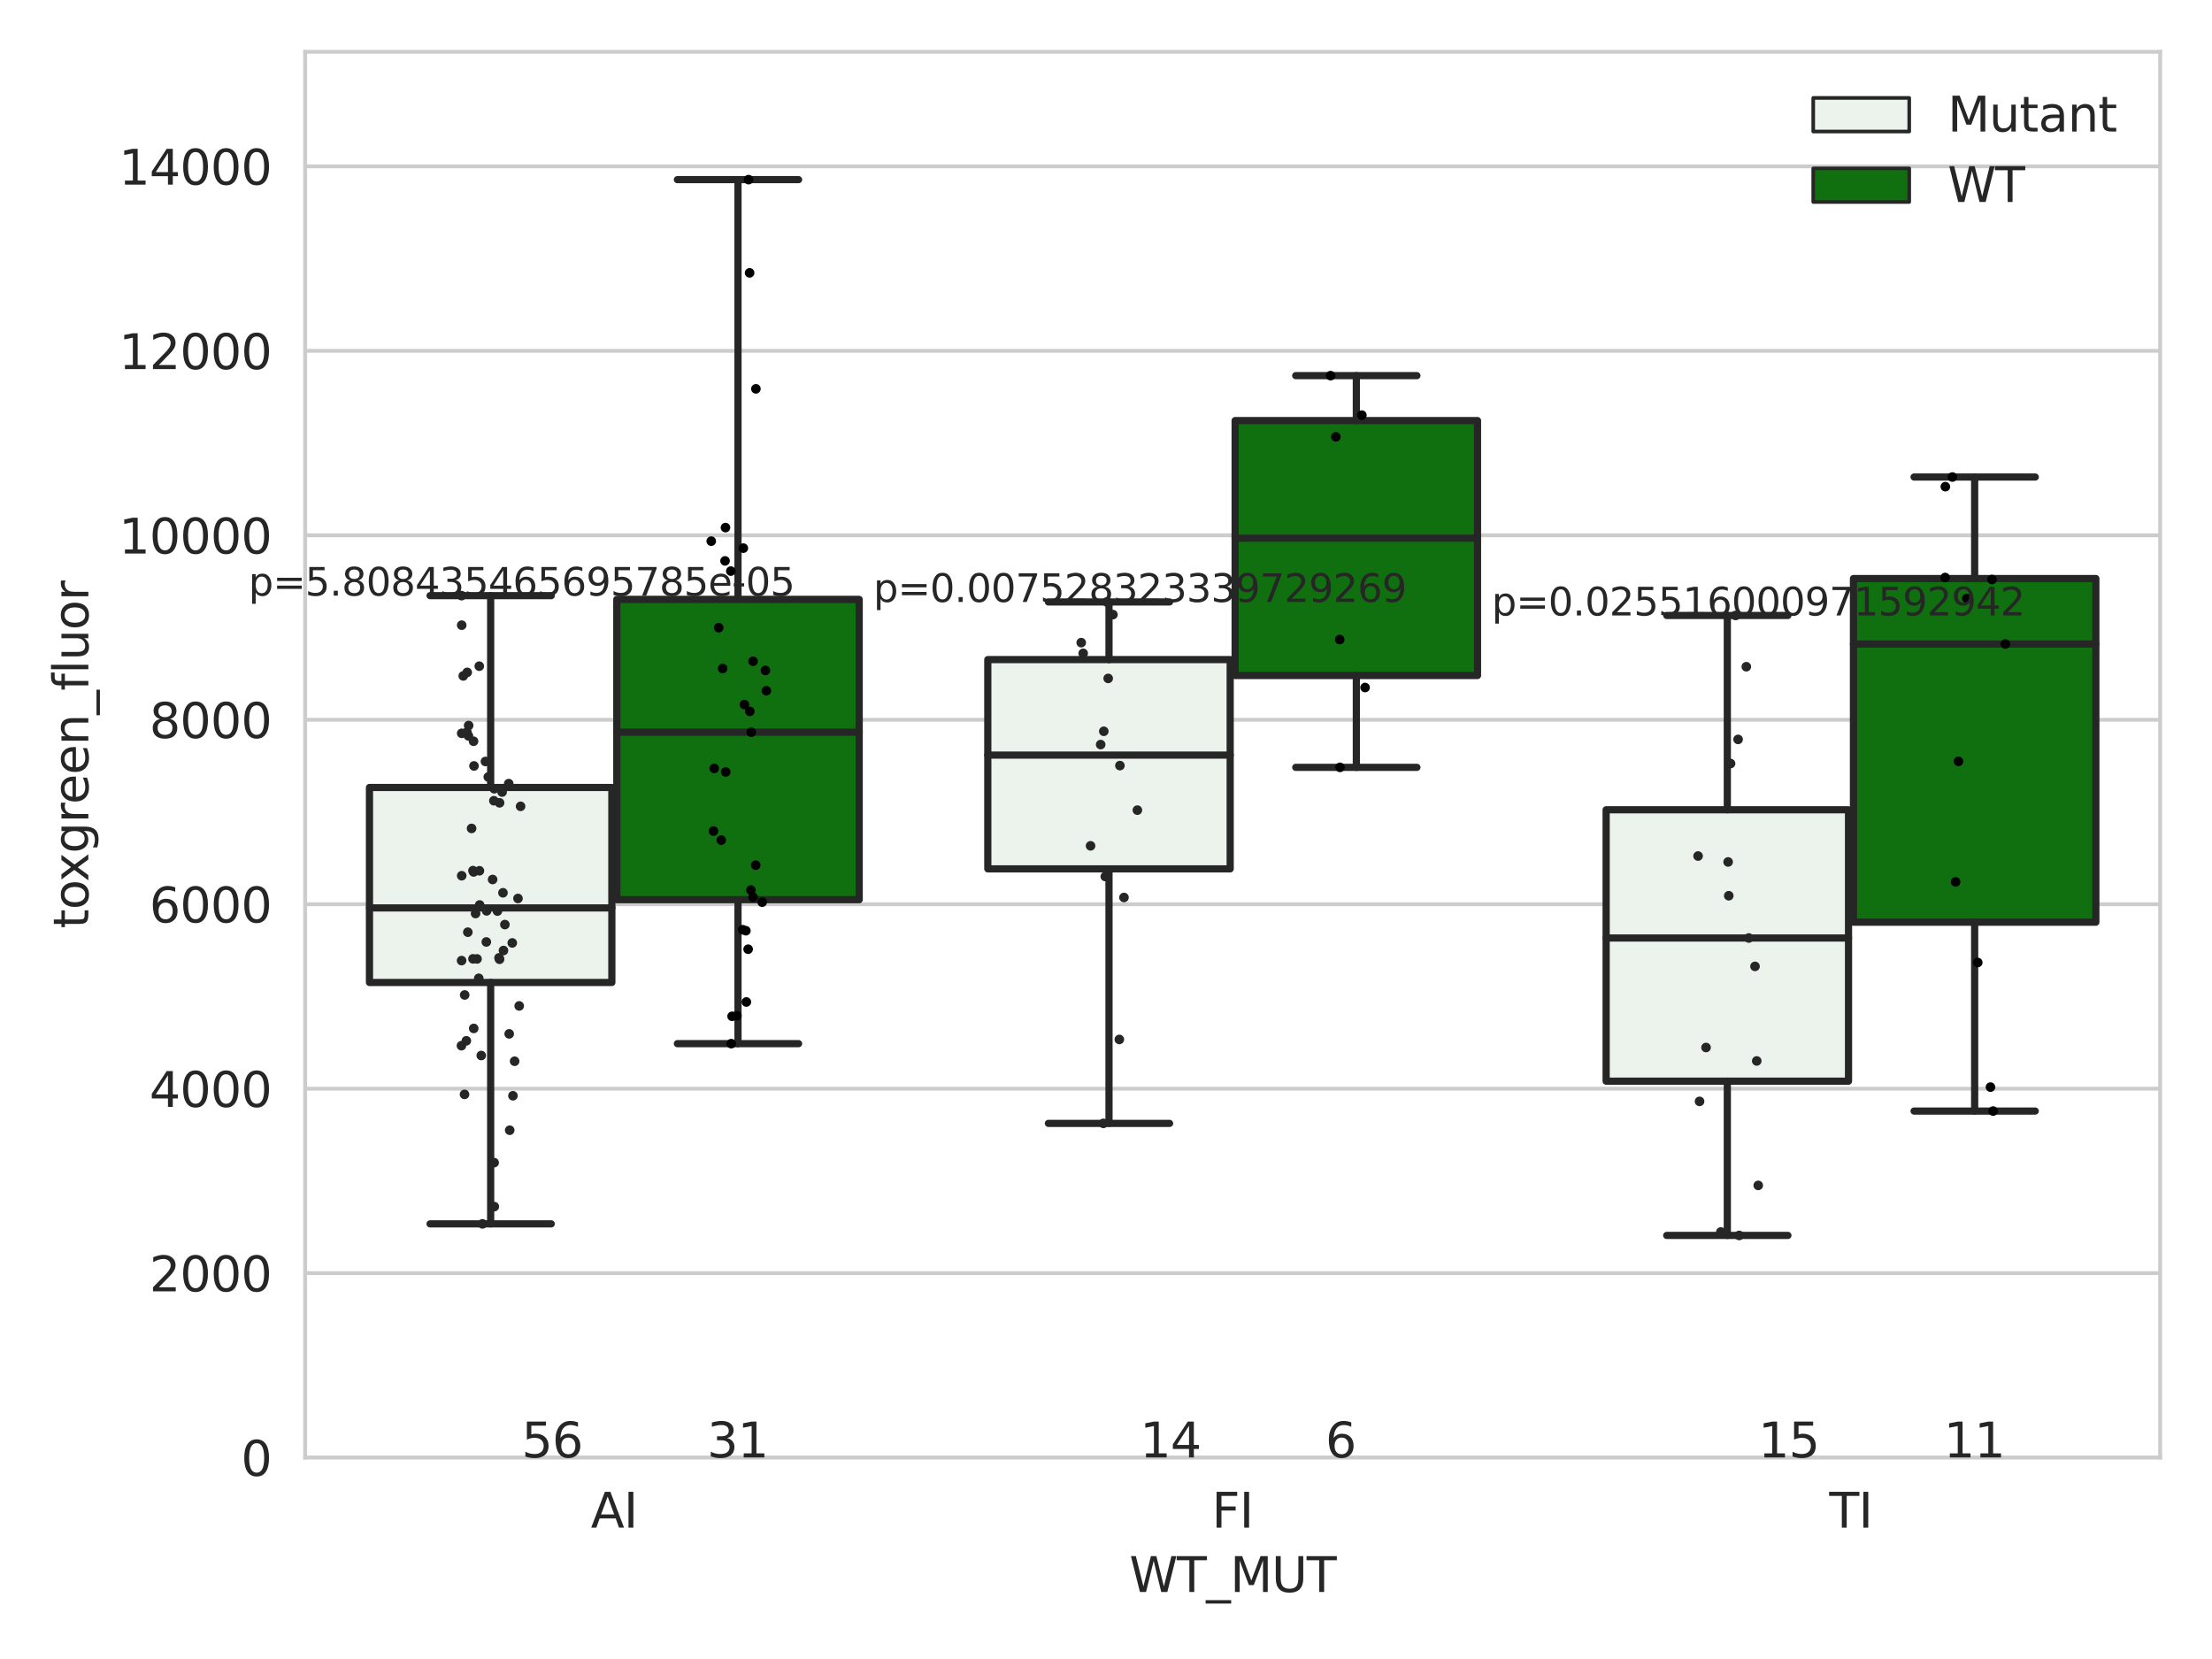 <?xml version="1.0" encoding="utf-8" standalone="no"?>
<!DOCTYPE svg PUBLIC "-//W3C//DTD SVG 1.1//EN"
  "http://www.w3.org/Graphics/SVG/1.1/DTD/svg11.dtd">
<svg xmlns:xlink="http://www.w3.org/1999/xlink" width="460.8pt" height="345.6pt" viewBox="0 0 460.8 345.6" xmlns="http://www.w3.org/2000/svg" version="1.1">
 <defs>
  <style type="text/css">*{stroke-linejoin: round; stroke-linecap: butt}</style>
 </defs>
 <g id="figure_1">
  <g id="patch_1">
   <path d="M 0 345.6 
L 460.8 345.6 
L 460.8 0 
L 0 0 
z
" style="fill: #ffffff"/>
  </g>
  <g id="axes_1">
   <g id="patch_2">
    <path d="M 63.571 303.64 
L 450 303.64 
L 450 10.8 
L 63.571 10.8 
z
" style="fill: #ffffff"/>
   </g>
   <g id="matplotlib.axis_1">
    <g id="xtick_1">
     <g id="text_1">
      <!-- AI -->
      <g style="fill: #262626" transform="translate(123.081 318.238)scale(0.1 -0.1)">
       <defs>
        <path id="DejaVuSans-41" d="M 2188 4044 
L 1331 1722 
L 3047 1722 
L 2188 4044 
z
M 1831 4666 
L 2547 4666 
L 4325 0 
L 3669 0 
L 3244 1197 
L 1141 1197 
L 716 0 
L 50 0 
L 1831 4666 
z
" transform="scale(0.016)"/>
        <path id="DejaVuSans-49" d="M 628 4666 
L 1259 4666 
L 1259 0 
L 628 0 
L 628 4666 
z
" transform="scale(0.016)"/>
       </defs>
       <use xlink:href="#DejaVuSans-41"/>
       <use xlink:href="#DejaVuSans-49" x="68.408"/>
      </g>
     </g>
    </g>
    <g id="xtick_2">
     <g id="text_2">
      <!-- FI -->
      <g style="fill: #262626" transform="translate(252.435 318.238)scale(0.1 -0.1)">
       <defs>
        <path id="DejaVuSans-46" d="M 628 4666 
L 3309 4666 
L 3309 4134 
L 1259 4134 
L 1259 2759 
L 3109 2759 
L 3109 2228 
L 1259 2228 
L 1259 0 
L 628 0 
L 628 4666 
z
" transform="scale(0.016)"/>
       </defs>
       <use xlink:href="#DejaVuSans-46"/>
       <use xlink:href="#DejaVuSans-49" x="57.52"/>
      </g>
     </g>
    </g>
    <g id="xtick_3">
     <g id="text_3">
      <!-- TI -->
      <g style="fill: #262626" transform="translate(381.066 318.238)scale(0.1 -0.1)">
       <defs>
        <path id="DejaVuSans-54" d="M -19 4666 
L 3928 4666 
L 3928 4134 
L 2272 4134 
L 2272 0 
L 1638 0 
L 1638 4134 
L -19 4134 
L -19 4666 
z
" transform="scale(0.016)"/>
       </defs>
       <use xlink:href="#DejaVuSans-54"/>
       <use xlink:href="#DejaVuSans-49" x="61.084"/>
      </g>
     </g>
    </g>
    <g id="text_4">
     <!-- WT_MUT -->
     <g style="fill: #262626" transform="translate(235.261 331.638)scale(0.1 -0.1)">
      <defs>
       <path id="DejaVuSans-57" d="M 213 4666 
L 850 4666 
L 1831 722 
L 2809 4666 
L 3519 4666 
L 4500 722 
L 5478 4666 
L 6119 4666 
L 4947 0 
L 4153 0 
L 3169 4050 
L 2175 0 
L 1381 0 
L 213 4666 
z
" transform="scale(0.016)"/>
       <path id="DejaVuSans-5f" d="M 3263 -1063 
L 3263 -1509 
L -63 -1509 
L -63 -1063 
L 3263 -1063 
z
" transform="scale(0.016)"/>
       <path id="DejaVuSans-4d" d="M 628 4666 
L 1569 4666 
L 2759 1491 
L 3956 4666 
L 4897 4666 
L 4897 0 
L 4281 0 
L 4281 4097 
L 3078 897 
L 2444 897 
L 1241 4097 
L 1241 0 
L 628 0 
L 628 4666 
z
" transform="scale(0.016)"/>
       <path id="DejaVuSans-55" d="M 556 4666 
L 1191 4666 
L 1191 1831 
Q 1191 1081 1462 751 
Q 1734 422 2344 422 
Q 2950 422 3222 751 
Q 3494 1081 3494 1831 
L 3494 4666 
L 4128 4666 
L 4128 1753 
Q 4128 841 3676 375 
Q 3225 -91 2344 -91 
Q 1459 -91 1007 375 
Q 556 841 556 1753 
L 556 4666 
z
" transform="scale(0.016)"/>
      </defs>
      <use xlink:href="#DejaVuSans-57"/>
      <use xlink:href="#DejaVuSans-54" x="98.877"/>
      <use xlink:href="#DejaVuSans-5f" x="159.961"/>
      <use xlink:href="#DejaVuSans-4d" x="209.961"/>
      <use xlink:href="#DejaVuSans-55" x="296.24"/>
      <use xlink:href="#DejaVuSans-54" x="369.434"/>
     </g>
    </g>
   </g>
   <g id="matplotlib.axis_2">
    <g id="ytick_1">
     <g id="line2d_1">
      <path d="M 63.571 303.64 
L 450 303.64 
" clip-path="url(#pca7239b4a8)" style="fill: none; stroke: #cccccc; stroke-width: 0.8; stroke-linecap: round"/>
     </g>
     <g id="text_5">
      <!-- 0 -->
      <g style="fill: #262626" transform="translate(50.209 307.439)scale(0.1 -0.1)">
       <defs>
        <path id="DejaVuSans-30" d="M 2034 4250 
Q 1547 4250 1301 3770 
Q 1056 3291 1056 2328 
Q 1056 1369 1301 889 
Q 1547 409 2034 409 
Q 2525 409 2770 889 
Q 3016 1369 3016 2328 
Q 3016 3291 2770 3770 
Q 2525 4250 2034 4250 
z
M 2034 4750 
Q 2819 4750 3233 4129 
Q 3647 3509 3647 2328 
Q 3647 1150 3233 529 
Q 2819 -91 2034 -91 
Q 1250 -91 836 529 
Q 422 1150 422 2328 
Q 422 3509 836 4129 
Q 1250 4750 2034 4750 
z
" transform="scale(0.016)"/>
       </defs>
       <use xlink:href="#DejaVuSans-30"/>
      </g>
     </g>
    </g>
    <g id="ytick_2">
     <g id="line2d_2">
      <path d="M 63.571 265.215 
L 450 265.215 
" clip-path="url(#pca7239b4a8)" style="fill: none; stroke: #cccccc; stroke-width: 0.8; stroke-linecap: round"/>
     </g>
     <g id="text_6">
      <!-- 2000 -->
      <g style="fill: #262626" transform="translate(31.121 269.014)scale(0.1 -0.1)">
       <defs>
        <path id="DejaVuSans-32" d="M 1228 531 
L 3431 531 
L 3431 0 
L 469 0 
L 469 531 
Q 828 903 1448 1529 
Q 2069 2156 2228 2338 
Q 2531 2678 2651 2914 
Q 2772 3150 2772 3378 
Q 2772 3750 2511 3984 
Q 2250 4219 1831 4219 
Q 1534 4219 1204 4116 
Q 875 4013 500 3803 
L 500 4441 
Q 881 4594 1212 4672 
Q 1544 4750 1819 4750 
Q 2544 4750 2975 4387 
Q 3406 4025 3406 3419 
Q 3406 3131 3298 2873 
Q 3191 2616 2906 2266 
Q 2828 2175 2409 1742 
Q 1991 1309 1228 531 
z
" transform="scale(0.016)"/>
       </defs>
       <use xlink:href="#DejaVuSans-32"/>
       <use xlink:href="#DejaVuSans-30" x="63.623"/>
       <use xlink:href="#DejaVuSans-30" x="127.246"/>
       <use xlink:href="#DejaVuSans-30" x="190.869"/>
      </g>
     </g>
    </g>
    <g id="ytick_3">
     <g id="line2d_3">
      <path d="M 63.571 226.789 
L 450 226.789 
" clip-path="url(#pca7239b4a8)" style="fill: none; stroke: #cccccc; stroke-width: 0.8; stroke-linecap: round"/>
     </g>
     <g id="text_7">
      <!-- 4000 -->
      <g style="fill: #262626" transform="translate(31.121 230.589)scale(0.1 -0.1)">
       <defs>
        <path id="DejaVuSans-34" d="M 2419 4116 
L 825 1625 
L 2419 1625 
L 2419 4116 
z
M 2253 4666 
L 3047 4666 
L 3047 1625 
L 3713 1625 
L 3713 1100 
L 3047 1100 
L 3047 0 
L 2419 0 
L 2419 1100 
L 313 1100 
L 313 1709 
L 2253 4666 
z
" transform="scale(0.016)"/>
       </defs>
       <use xlink:href="#DejaVuSans-34"/>
       <use xlink:href="#DejaVuSans-30" x="63.623"/>
       <use xlink:href="#DejaVuSans-30" x="127.246"/>
       <use xlink:href="#DejaVuSans-30" x="190.869"/>
      </g>
     </g>
    </g>
    <g id="ytick_4">
     <g id="line2d_4">
      <path d="M 63.571 188.364 
L 450 188.364 
" clip-path="url(#pca7239b4a8)" style="fill: none; stroke: #cccccc; stroke-width: 0.8; stroke-linecap: round"/>
     </g>
     <g id="text_8">
      <!-- 6000 -->
      <g style="fill: #262626" transform="translate(31.121 192.163)scale(0.1 -0.1)">
       <defs>
        <path id="DejaVuSans-36" d="M 2113 2584 
Q 1688 2584 1439 2293 
Q 1191 2003 1191 1497 
Q 1191 994 1439 701 
Q 1688 409 2113 409 
Q 2538 409 2786 701 
Q 3034 994 3034 1497 
Q 3034 2003 2786 2293 
Q 2538 2584 2113 2584 
z
M 3366 4563 
L 3366 3988 
Q 3128 4100 2886 4159 
Q 2644 4219 2406 4219 
Q 1781 4219 1451 3797 
Q 1122 3375 1075 2522 
Q 1259 2794 1537 2939 
Q 1816 3084 2150 3084 
Q 2853 3084 3261 2657 
Q 3669 2231 3669 1497 
Q 3669 778 3244 343 
Q 2819 -91 2113 -91 
Q 1303 -91 875 529 
Q 447 1150 447 2328 
Q 447 3434 972 4092 
Q 1497 4750 2381 4750 
Q 2619 4750 2861 4703 
Q 3103 4656 3366 4563 
z
" transform="scale(0.016)"/>
       </defs>
       <use xlink:href="#DejaVuSans-36"/>
       <use xlink:href="#DejaVuSans-30" x="63.623"/>
       <use xlink:href="#DejaVuSans-30" x="127.246"/>
       <use xlink:href="#DejaVuSans-30" x="190.869"/>
      </g>
     </g>
    </g>
    <g id="ytick_5">
     <g id="line2d_5">
      <path d="M 63.571 149.939 
L 450 149.939 
" clip-path="url(#pca7239b4a8)" style="fill: none; stroke: #cccccc; stroke-width: 0.8; stroke-linecap: round"/>
     </g>
     <g id="text_9">
      <!-- 8000 -->
      <g style="fill: #262626" transform="translate(31.121 153.738)scale(0.1 -0.1)">
       <defs>
        <path id="DejaVuSans-38" d="M 2034 2216 
Q 1584 2216 1326 1975 
Q 1069 1734 1069 1313 
Q 1069 891 1326 650 
Q 1584 409 2034 409 
Q 2484 409 2743 651 
Q 3003 894 3003 1313 
Q 3003 1734 2745 1975 
Q 2488 2216 2034 2216 
z
M 1403 2484 
Q 997 2584 770 2862 
Q 544 3141 544 3541 
Q 544 4100 942 4425 
Q 1341 4750 2034 4750 
Q 2731 4750 3128 4425 
Q 3525 4100 3525 3541 
Q 3525 3141 3298 2862 
Q 3072 2584 2669 2484 
Q 3125 2378 3379 2068 
Q 3634 1759 3634 1313 
Q 3634 634 3220 271 
Q 2806 -91 2034 -91 
Q 1263 -91 848 271 
Q 434 634 434 1313 
Q 434 1759 690 2068 
Q 947 2378 1403 2484 
z
M 1172 3481 
Q 1172 3119 1398 2916 
Q 1625 2713 2034 2713 
Q 2441 2713 2670 2916 
Q 2900 3119 2900 3481 
Q 2900 3844 2670 4047 
Q 2441 4250 2034 4250 
Q 1625 4250 1398 4047 
Q 1172 3844 1172 3481 
z
" transform="scale(0.016)"/>
       </defs>
       <use xlink:href="#DejaVuSans-38"/>
       <use xlink:href="#DejaVuSans-30" x="63.623"/>
       <use xlink:href="#DejaVuSans-30" x="127.246"/>
       <use xlink:href="#DejaVuSans-30" x="190.869"/>
      </g>
     </g>
    </g>
    <g id="ytick_6">
     <g id="line2d_6">
      <path d="M 63.571 111.513 
L 450 111.513 
" clip-path="url(#pca7239b4a8)" style="fill: none; stroke: #cccccc; stroke-width: 0.8; stroke-linecap: round"/>
     </g>
     <g id="text_10">
      <!-- 10000 -->
      <g style="fill: #262626" transform="translate(24.759 115.313)scale(0.1 -0.1)">
       <defs>
        <path id="DejaVuSans-31" d="M 794 531 
L 1825 531 
L 1825 4091 
L 703 3866 
L 703 4441 
L 1819 4666 
L 2450 4666 
L 2450 531 
L 3481 531 
L 3481 0 
L 794 0 
L 794 531 
z
" transform="scale(0.016)"/>
       </defs>
       <use xlink:href="#DejaVuSans-31"/>
       <use xlink:href="#DejaVuSans-30" x="63.623"/>
       <use xlink:href="#DejaVuSans-30" x="127.246"/>
       <use xlink:href="#DejaVuSans-30" x="190.869"/>
       <use xlink:href="#DejaVuSans-30" x="254.492"/>
      </g>
     </g>
    </g>
    <g id="ytick_7">
     <g id="line2d_7">
      <path d="M 63.571 73.088 
L 450 73.088 
" clip-path="url(#pca7239b4a8)" style="fill: none; stroke: #cccccc; stroke-width: 0.8; stroke-linecap: round"/>
     </g>
     <g id="text_11">
      <!-- 12000 -->
      <g style="fill: #262626" transform="translate(24.759 76.887)scale(0.1 -0.1)">
       <use xlink:href="#DejaVuSans-31"/>
       <use xlink:href="#DejaVuSans-32" x="63.623"/>
       <use xlink:href="#DejaVuSans-30" x="127.246"/>
       <use xlink:href="#DejaVuSans-30" x="190.869"/>
       <use xlink:href="#DejaVuSans-30" x="254.492"/>
      </g>
     </g>
    </g>
    <g id="ytick_8">
     <g id="line2d_8">
      <path d="M 63.571 34.663 
L 450 34.663 
" clip-path="url(#pca7239b4a8)" style="fill: none; stroke: #cccccc; stroke-width: 0.8; stroke-linecap: round"/>
     </g>
     <g id="text_12">
      <!-- 14000 -->
      <g style="fill: #262626" transform="translate(24.759 38.462)scale(0.1 -0.1)">
       <use xlink:href="#DejaVuSans-31"/>
       <use xlink:href="#DejaVuSans-34" x="63.623"/>
       <use xlink:href="#DejaVuSans-30" x="127.246"/>
       <use xlink:href="#DejaVuSans-30" x="190.869"/>
       <use xlink:href="#DejaVuSans-30" x="254.492"/>
      </g>
     </g>
    </g>
    <g id="text_13">
     <!-- toxgreen_fluor -->
     <g style="fill: #262626" transform="translate(18.401 193.415)rotate(-90)scale(0.1 -0.1)">
      <defs>
       <path id="DejaVuSans-74" d="M 1172 4494 
L 1172 3500 
L 2356 3500 
L 2356 3053 
L 1172 3053 
L 1172 1153 
Q 1172 725 1289 603 
Q 1406 481 1766 481 
L 2356 481 
L 2356 0 
L 1766 0 
Q 1100 0 847 248 
Q 594 497 594 1153 
L 594 3053 
L 172 3053 
L 172 3500 
L 594 3500 
L 594 4494 
L 1172 4494 
z
" transform="scale(0.016)"/>
       <path id="DejaVuSans-6f" d="M 1959 3097 
Q 1497 3097 1228 2736 
Q 959 2375 959 1747 
Q 959 1119 1226 758 
Q 1494 397 1959 397 
Q 2419 397 2687 759 
Q 2956 1122 2956 1747 
Q 2956 2369 2687 2733 
Q 2419 3097 1959 3097 
z
M 1959 3584 
Q 2709 3584 3137 3096 
Q 3566 2609 3566 1747 
Q 3566 888 3137 398 
Q 2709 -91 1959 -91 
Q 1206 -91 779 398 
Q 353 888 353 1747 
Q 353 2609 779 3096 
Q 1206 3584 1959 3584 
z
" transform="scale(0.016)"/>
       <path id="DejaVuSans-78" d="M 3513 3500 
L 2247 1797 
L 3578 0 
L 2900 0 
L 1881 1375 
L 863 0 
L 184 0 
L 1544 1831 
L 300 3500 
L 978 3500 
L 1906 2253 
L 2834 3500 
L 3513 3500 
z
" transform="scale(0.016)"/>
       <path id="DejaVuSans-67" d="M 2906 1791 
Q 2906 2416 2648 2759 
Q 2391 3103 1925 3103 
Q 1463 3103 1205 2759 
Q 947 2416 947 1791 
Q 947 1169 1205 825 
Q 1463 481 1925 481 
Q 2391 481 2648 825 
Q 2906 1169 2906 1791 
z
M 3481 434 
Q 3481 -459 3084 -895 
Q 2688 -1331 1869 -1331 
Q 1566 -1331 1297 -1286 
Q 1028 -1241 775 -1147 
L 775 -588 
Q 1028 -725 1275 -790 
Q 1522 -856 1778 -856 
Q 2344 -856 2625 -561 
Q 2906 -266 2906 331 
L 2906 616 
Q 2728 306 2450 153 
Q 2172 0 1784 0 
Q 1141 0 747 490 
Q 353 981 353 1791 
Q 353 2603 747 3093 
Q 1141 3584 1784 3584 
Q 2172 3584 2450 3431 
Q 2728 3278 2906 2969 
L 2906 3500 
L 3481 3500 
L 3481 434 
z
" transform="scale(0.016)"/>
       <path id="DejaVuSans-72" d="M 2631 2963 
Q 2534 3019 2420 3045 
Q 2306 3072 2169 3072 
Q 1681 3072 1420 2755 
Q 1159 2438 1159 1844 
L 1159 0 
L 581 0 
L 581 3500 
L 1159 3500 
L 1159 2956 
Q 1341 3275 1631 3429 
Q 1922 3584 2338 3584 
Q 2397 3584 2469 3576 
Q 2541 3569 2628 3553 
L 2631 2963 
z
" transform="scale(0.016)"/>
       <path id="DejaVuSans-65" d="M 3597 1894 
L 3597 1613 
L 953 1613 
Q 991 1019 1311 708 
Q 1631 397 2203 397 
Q 2534 397 2845 478 
Q 3156 559 3463 722 
L 3463 178 
Q 3153 47 2828 -22 
Q 2503 -91 2169 -91 
Q 1331 -91 842 396 
Q 353 884 353 1716 
Q 353 2575 817 3079 
Q 1281 3584 2069 3584 
Q 2775 3584 3186 3129 
Q 3597 2675 3597 1894 
z
M 3022 2063 
Q 3016 2534 2758 2815 
Q 2500 3097 2075 3097 
Q 1594 3097 1305 2825 
Q 1016 2553 972 2059 
L 3022 2063 
z
" transform="scale(0.016)"/>
       <path id="DejaVuSans-6e" d="M 3513 2113 
L 3513 0 
L 2938 0 
L 2938 2094 
Q 2938 2591 2744 2837 
Q 2550 3084 2163 3084 
Q 1697 3084 1428 2787 
Q 1159 2491 1159 1978 
L 1159 0 
L 581 0 
L 581 3500 
L 1159 3500 
L 1159 2956 
Q 1366 3272 1645 3428 
Q 1925 3584 2291 3584 
Q 2894 3584 3203 3211 
Q 3513 2838 3513 2113 
z
" transform="scale(0.016)"/>
       <path id="DejaVuSans-66" d="M 2375 4863 
L 2375 4384 
L 1825 4384 
Q 1516 4384 1395 4259 
Q 1275 4134 1275 3809 
L 1275 3500 
L 2222 3500 
L 2222 3053 
L 1275 3053 
L 1275 0 
L 697 0 
L 697 3053 
L 147 3053 
L 147 3500 
L 697 3500 
L 697 3744 
Q 697 4328 969 4595 
Q 1241 4863 1831 4863 
L 2375 4863 
z
" transform="scale(0.016)"/>
       <path id="DejaVuSans-6c" d="M 603 4863 
L 1178 4863 
L 1178 0 
L 603 0 
L 603 4863 
z
" transform="scale(0.016)"/>
       <path id="DejaVuSans-75" d="M 544 1381 
L 544 3500 
L 1119 3500 
L 1119 1403 
Q 1119 906 1312 657 
Q 1506 409 1894 409 
Q 2359 409 2629 706 
Q 2900 1003 2900 1516 
L 2900 3500 
L 3475 3500 
L 3475 0 
L 2900 0 
L 2900 538 
Q 2691 219 2414 64 
Q 2138 -91 1772 -91 
Q 1169 -91 856 284 
Q 544 659 544 1381 
z
M 1991 3584 
L 1991 3584 
z
" transform="scale(0.016)"/>
      </defs>
      <use xlink:href="#DejaVuSans-74"/>
      <use xlink:href="#DejaVuSans-6f" x="39.209"/>
      <use xlink:href="#DejaVuSans-78" x="97.266"/>
      <use xlink:href="#DejaVuSans-67" x="156.445"/>
      <use xlink:href="#DejaVuSans-72" x="219.922"/>
      <use xlink:href="#DejaVuSans-65" x="258.785"/>
      <use xlink:href="#DejaVuSans-65" x="320.309"/>
      <use xlink:href="#DejaVuSans-6e" x="381.832"/>
      <use xlink:href="#DejaVuSans-5f" x="445.211"/>
      <use xlink:href="#DejaVuSans-66" x="495.211"/>
      <use xlink:href="#DejaVuSans-6c" x="530.416"/>
      <use xlink:href="#DejaVuSans-75" x="558.199"/>
      <use xlink:href="#DejaVuSans-6f" x="621.578"/>
      <use xlink:href="#DejaVuSans-72" x="682.76"/>
     </g>
    </g>
   </g>
   <g id="patch_3">
    <path d="M 76.967 204.665 
L 127.461 204.665 
L 127.461 164.043 
L 76.967 164.043 
L 76.967 204.665 
z
" clip-path="url(#pca7239b4a8)" style="fill: #ecf2ec; stroke: #262626; stroke-width: 1.5; stroke-linejoin: miter"/>
   </g>
   <g id="patch_4">
    <path d="M 128.491 187.422 
L 178.985 187.422 
L 178.985 124.864 
L 128.491 124.864 
L 128.491 187.422 
z
" clip-path="url(#pca7239b4a8)" style="fill: #107010; stroke: #262626; stroke-width: 1.5; stroke-linejoin: miter"/>
   </g>
   <g id="patch_5">
    <path d="M 205.777 181 
L 256.27 181 
L 256.27 137.408 
L 205.777 137.408 
L 205.777 181 
z
" clip-path="url(#pca7239b4a8)" style="fill: #ecf2ec; stroke: #262626; stroke-width: 1.5; stroke-linejoin: miter"/>
   </g>
   <g id="patch_6">
    <path d="M 257.301 140.724 
L 307.794 140.724 
L 307.794 87.613 
L 257.301 87.613 
L 257.301 140.724 
z
" clip-path="url(#pca7239b4a8)" style="fill: #107010; stroke: #262626; stroke-width: 1.5; stroke-linejoin: miter"/>
   </g>
   <g id="patch_7">
    <path d="M 334.587 225.225 
L 385.08 225.225 
L 385.08 168.693 
L 334.587 168.693 
L 334.587 225.225 
z
" clip-path="url(#pca7239b4a8)" style="fill: #ecf2ec; stroke: #262626; stroke-width: 1.5; stroke-linejoin: miter"/>
   </g>
   <g id="patch_8">
    <path d="M 386.11 192.112 
L 436.604 192.112 
L 436.604 120.516 
L 386.11 120.516 
L 386.11 192.112 
z
" clip-path="url(#pca7239b4a8)" style="fill: #107010; stroke: #262626; stroke-width: 1.5; stroke-linejoin: miter"/>
   </g>
   <g id="patch_9">
    <path d="M 127.976 303.64 
L 127.976 303.64 
L 127.976 303.64 
L 127.976 303.64 
z
" clip-path="url(#pca7239b4a8)" style="fill: #ecf2ec; stroke: #262626; stroke-width: 0.75; stroke-linejoin: miter"/>
   </g>
   <g id="patch_10">
    <path d="M 127.976 303.64 
L 127.976 303.64 
L 127.976 303.64 
L 127.976 303.64 
z
" clip-path="url(#pca7239b4a8)" style="fill: #107010; stroke: #262626; stroke-width: 0.75; stroke-linejoin: miter"/>
   </g>
   <g id="PathCollection_1"/>
   <g id="PathCollection_2"/>
   <g id="line2d_9">
    <path d="M 102.214 204.665 
L 102.214 254.952 
" clip-path="url(#pca7239b4a8)" style="fill: none; stroke: #262626; stroke-width: 1.5; stroke-linecap: round"/>
   </g>
   <g id="line2d_10">
    <path d="M 102.214 164.043 
L 102.214 124.082 
" clip-path="url(#pca7239b4a8)" style="fill: none; stroke: #262626; stroke-width: 1.5; stroke-linecap: round"/>
   </g>
   <g id="line2d_11">
    <path d="M 89.591 254.952 
L 114.837 254.952 
" clip-path="url(#pca7239b4a8)" style="fill: none; stroke: #262626; stroke-width: 1.5; stroke-linecap: round"/>
   </g>
   <g id="line2d_12">
    <path d="M 89.591 124.082 
L 114.837 124.082 
" clip-path="url(#pca7239b4a8)" style="fill: none; stroke: #262626; stroke-width: 1.5; stroke-linecap: round"/>
   </g>
   <g id="line2d_13"/>
   <g id="line2d_14">
    <path d="M 153.738 187.422 
L 153.738 217.413 
" clip-path="url(#pca7239b4a8)" style="fill: none; stroke: #262626; stroke-width: 1.5; stroke-linecap: round"/>
   </g>
   <g id="line2d_15">
    <path d="M 153.738 124.864 
L 153.738 37.422 
" clip-path="url(#pca7239b4a8)" style="fill: none; stroke: #262626; stroke-width: 1.5; stroke-linecap: round"/>
   </g>
   <g id="line2d_16">
    <path d="M 141.115 217.413 
L 166.361 217.413 
" clip-path="url(#pca7239b4a8)" style="fill: none; stroke: #262626; stroke-width: 1.5; stroke-linecap: round"/>
   </g>
   <g id="line2d_17">
    <path d="M 141.115 37.422 
L 166.361 37.422 
" clip-path="url(#pca7239b4a8)" style="fill: none; stroke: #262626; stroke-width: 1.5; stroke-linecap: round"/>
   </g>
   <g id="line2d_18"/>
   <g id="line2d_19">
    <path d="M 231.024 181 
L 231.024 234.021 
" clip-path="url(#pca7239b4a8)" style="fill: none; stroke: #262626; stroke-width: 1.5; stroke-linecap: round"/>
   </g>
   <g id="line2d_20">
    <path d="M 231.024 137.408 
L 231.024 125.397 
" clip-path="url(#pca7239b4a8)" style="fill: none; stroke: #262626; stroke-width: 1.5; stroke-linecap: round"/>
   </g>
   <g id="line2d_21">
    <path d="M 218.4 234.021 
L 243.647 234.021 
" clip-path="url(#pca7239b4a8)" style="fill: none; stroke: #262626; stroke-width: 1.5; stroke-linecap: round"/>
   </g>
   <g id="line2d_22">
    <path d="M 218.4 125.397 
L 243.647 125.397 
" clip-path="url(#pca7239b4a8)" style="fill: none; stroke: #262626; stroke-width: 1.5; stroke-linecap: round"/>
   </g>
   <g id="line2d_23"/>
   <g id="line2d_24">
    <path d="M 282.548 140.724 
L 282.548 159.855 
" clip-path="url(#pca7239b4a8)" style="fill: none; stroke: #262626; stroke-width: 1.5; stroke-linecap: round"/>
   </g>
   <g id="line2d_25">
    <path d="M 282.548 87.613 
L 282.548 78.254 
" clip-path="url(#pca7239b4a8)" style="fill: none; stroke: #262626; stroke-width: 1.5; stroke-linecap: round"/>
   </g>
   <g id="line2d_26">
    <path d="M 269.924 159.855 
L 295.171 159.855 
" clip-path="url(#pca7239b4a8)" style="fill: none; stroke: #262626; stroke-width: 1.5; stroke-linecap: round"/>
   </g>
   <g id="line2d_27">
    <path d="M 269.924 78.254 
L 295.171 78.254 
" clip-path="url(#pca7239b4a8)" style="fill: none; stroke: #262626; stroke-width: 1.5; stroke-linecap: round"/>
   </g>
   <g id="line2d_28"/>
   <g id="line2d_29">
    <path d="M 359.833 225.225 
L 359.833 257.362 
" clip-path="url(#pca7239b4a8)" style="fill: none; stroke: #262626; stroke-width: 1.5; stroke-linecap: round"/>
   </g>
   <g id="line2d_30">
    <path d="M 359.833 168.693 
L 359.833 128.211 
" clip-path="url(#pca7239b4a8)" style="fill: none; stroke: #262626; stroke-width: 1.5; stroke-linecap: round"/>
   </g>
   <g id="line2d_31">
    <path d="M 347.21 257.362 
L 372.457 257.362 
" clip-path="url(#pca7239b4a8)" style="fill: none; stroke: #262626; stroke-width: 1.5; stroke-linecap: round"/>
   </g>
   <g id="line2d_32">
    <path d="M 347.21 128.211 
L 372.457 128.211 
" clip-path="url(#pca7239b4a8)" style="fill: none; stroke: #262626; stroke-width: 1.5; stroke-linecap: round"/>
   </g>
   <g id="line2d_33"/>
   <g id="line2d_34">
    <path d="M 411.357 192.112 
L 411.357 231.453 
" clip-path="url(#pca7239b4a8)" style="fill: none; stroke: #262626; stroke-width: 1.5; stroke-linecap: round"/>
   </g>
   <g id="line2d_35">
    <path d="M 411.357 120.516 
L 411.357 99.372 
" clip-path="url(#pca7239b4a8)" style="fill: none; stroke: #262626; stroke-width: 1.5; stroke-linecap: round"/>
   </g>
   <g id="line2d_36">
    <path d="M 398.734 231.453 
L 423.98 231.453 
" clip-path="url(#pca7239b4a8)" style="fill: none; stroke: #262626; stroke-width: 1.5; stroke-linecap: round"/>
   </g>
   <g id="line2d_37">
    <path d="M 398.734 99.372 
L 423.98 99.372 
" clip-path="url(#pca7239b4a8)" style="fill: none; stroke: #262626; stroke-width: 1.5; stroke-linecap: round"/>
   </g>
   <g id="line2d_38"/>
   <g id="line2d_39">
    <path d="M 76.967 189.134 
L 127.461 189.134 
" clip-path="url(#pca7239b4a8)" style="fill: none; stroke: #262626; stroke-width: 1.5; stroke-linecap: round"/>
   </g>
   <g id="line2d_40">
    <path d="M 128.491 152.536 
L 178.985 152.536 
" clip-path="url(#pca7239b4a8)" style="fill: none; stroke: #262626; stroke-width: 1.5; stroke-linecap: round"/>
   </g>
   <g id="line2d_41">
    <path d="M 205.777 157.297 
L 256.27 157.297 
" clip-path="url(#pca7239b4a8)" style="fill: none; stroke: #262626; stroke-width: 1.5; stroke-linecap: round"/>
   </g>
   <g id="line2d_42">
    <path d="M 257.301 112.119 
L 307.794 112.119 
" clip-path="url(#pca7239b4a8)" style="fill: none; stroke: #262626; stroke-width: 1.5; stroke-linecap: round"/>
   </g>
   <g id="line2d_43">
    <path d="M 334.587 195.4 
L 385.08 195.4 
" clip-path="url(#pca7239b4a8)" style="fill: none; stroke: #262626; stroke-width: 1.5; stroke-linecap: round"/>
   </g>
   <g id="line2d_44">
    <path d="M 386.11 134.157 
L 436.604 134.157 
" clip-path="url(#pca7239b4a8)" style="fill: none; stroke: #262626; stroke-width: 1.5; stroke-linecap: round"/>
   </g>
   <g id="patch_11">
    <path d="M 63.571 303.64 
L 63.571 10.8 
" style="fill: none; stroke: #cccccc; stroke-width: 0.8; stroke-linejoin: miter; stroke-linecap: square"/>
   </g>
   <g id="patch_12">
    <path d="M 450 303.64 
L 450 10.8 
" style="fill: none; stroke: #cccccc; stroke-width: 0.8; stroke-linejoin: miter; stroke-linecap: square"/>
   </g>
   <g id="patch_13">
    <path d="M 63.571 303.64 
L 450 303.64 
" style="fill: none; stroke: #cccccc; stroke-width: 0.8; stroke-linejoin: miter; stroke-linecap: square"/>
   </g>
   <g id="patch_14">
    <path d="M 63.571 10.8 
L 450 10.8 
" style="fill: none; stroke: #cccccc; stroke-width: 0.8; stroke-linejoin: miter; stroke-linecap: square"/>
   </g>
   <g id="PathCollection_3">
    <defs>
     <path id="C0_0_de21ab6bb3" d="M 0 1 
C 0.265 1 0.52 0.895 0.707 0.707 
C 0.895 0.52 1 0.265 1 -0 
C 1 -0.265 0.895 -0.52 0.707 -0.707 
C 0.52 -0.895 0.265 -1 0 -1 
C -0.265 -1 -0.52 -0.895 -0.707 -0.707 
C -0.895 -0.52 -1 -0.265 -1 0 
C -1 0.265 -0.895 0.52 -0.707 0.707 
C -0.52 0.895 -0.265 1 0 1 
z
"/>
    </defs>
    <g clip-path="url(#pca7239b4a8)">
     <use xlink:href="#C0_0_de21ab6bb3" x="101.375" y="189.746" style="fill: #262626"/>
    </g>
    <g clip-path="url(#pca7239b4a8)">
     <use xlink:href="#C0_0_de21ab6bb3" x="97.145" y="216.82" style="fill: #262626"/>
    </g>
    <g clip-path="url(#pca7239b4a8)">
     <use xlink:href="#C0_0_de21ab6bb3" x="101.31" y="196.226" style="fill: #262626"/>
    </g>
    <g clip-path="url(#pca7239b4a8)">
     <use xlink:href="#C0_0_de21ab6bb3" x="102.963" y="164.311" style="fill: #262626"/>
    </g>
    <g clip-path="url(#pca7239b4a8)">
     <use xlink:href="#C0_0_de21ab6bb3" x="101.126" y="158.633" style="fill: #262626"/>
    </g>
    <g clip-path="url(#pca7239b4a8)">
     <use xlink:href="#C0_0_de21ab6bb3" x="97.626" y="151.137" style="fill: #262626"/>
    </g>
    <g clip-path="url(#pca7239b4a8)">
     <use xlink:href="#C0_0_de21ab6bb3" x="98.531" y="199.744" style="fill: #262626"/>
    </g>
    <g clip-path="url(#pca7239b4a8)">
     <use xlink:href="#C0_0_de21ab6bb3" x="98.686" y="214.239" style="fill: #262626"/>
    </g>
    <g clip-path="url(#pca7239b4a8)">
     <use xlink:href="#C0_0_de21ab6bb3" x="98.649" y="154.415" style="fill: #262626"/>
    </g>
    <g clip-path="url(#pca7239b4a8)">
     <use xlink:href="#C0_0_de21ab6bb3" x="97.271" y="152.526" style="fill: #262626"/>
    </g>
    <g clip-path="url(#pca7239b4a8)">
     <use xlink:href="#C0_0_de21ab6bb3" x="97.327" y="140.069" style="fill: #262626"/>
    </g>
    <g clip-path="url(#pca7239b4a8)">
     <use xlink:href="#C0_0_de21ab6bb3" x="97.583" y="153.293" style="fill: #262626"/>
    </g>
    <g clip-path="url(#pca7239b4a8)">
     <use xlink:href="#C0_0_de21ab6bb3" x="108.158" y="209.55" style="fill: #262626"/>
    </g>
    <g clip-path="url(#pca7239b4a8)">
     <use xlink:href="#C0_0_de21ab6bb3" x="103.628" y="189.789" style="fill: #262626"/>
    </g>
    <g clip-path="url(#pca7239b4a8)">
     <use xlink:href="#C0_0_de21ab6bb3" x="107.206" y="221.076" style="fill: #262626"/>
    </g>
    <g clip-path="url(#pca7239b4a8)">
     <use xlink:href="#C0_0_de21ab6bb3" x="99.735" y="203.796" style="fill: #262626"/>
    </g>
    <g clip-path="url(#pca7239b4a8)">
     <use xlink:href="#C0_0_de21ab6bb3" x="100.256" y="219.884" style="fill: #262626"/>
    </g>
    <g clip-path="url(#pca7239b4a8)">
     <use xlink:href="#C0_0_de21ab6bb3" x="96.182" y="182.431" style="fill: #262626"/>
    </g>
    <g clip-path="url(#pca7239b4a8)">
     <use xlink:href="#C0_0_de21ab6bb3" x="104.07" y="167.244" style="fill: #262626"/>
    </g>
    <g clip-path="url(#pca7239b4a8)">
     <use xlink:href="#C0_0_de21ab6bb3" x="104.779" y="185.984" style="fill: #262626"/>
    </g>
    <g clip-path="url(#pca7239b4a8)">
     <use xlink:href="#C0_0_de21ab6bb3" x="101.721" y="161.859" style="fill: #262626"/>
    </g>
    <g clip-path="url(#pca7239b4a8)">
     <use xlink:href="#C0_0_de21ab6bb3" x="103.954" y="199.538" style="fill: #262626"/>
    </g>
    <g clip-path="url(#pca7239b4a8)">
     <use xlink:href="#C0_0_de21ab6bb3" x="104.601" y="164.997" style="fill: #262626"/>
    </g>
    <g clip-path="url(#pca7239b4a8)">
     <use xlink:href="#C0_0_de21ab6bb3" x="98.237" y="172.577" style="fill: #262626"/>
    </g>
    <g clip-path="url(#pca7239b4a8)">
     <use xlink:href="#C0_0_de21ab6bb3" x="106.859" y="228.265" style="fill: #262626"/>
    </g>
    <g clip-path="url(#pca7239b4a8)">
     <use xlink:href="#C0_0_de21ab6bb3" x="96.148" y="124.082" style="fill: #262626"/>
    </g>
    <g clip-path="url(#pca7239b4a8)">
     <use xlink:href="#C0_0_de21ab6bb3" x="96.182" y="152.765" style="fill: #262626"/>
    </g>
    <g clip-path="url(#pca7239b4a8)">
     <use xlink:href="#C0_0_de21ab6bb3" x="99.872" y="181.402" style="fill: #262626"/>
    </g>
    <g clip-path="url(#pca7239b4a8)">
     <use xlink:href="#C0_0_de21ab6bb3" x="105.179" y="192.608" style="fill: #262626"/>
    </g>
    <g clip-path="url(#pca7239b4a8)">
     <use xlink:href="#C0_0_de21ab6bb3" x="102.62" y="183.216" style="fill: #262626"/>
    </g>
    <g clip-path="url(#pca7239b4a8)">
     <use xlink:href="#C0_0_de21ab6bb3" x="97.458" y="194.192" style="fill: #262626"/>
    </g>
    <g clip-path="url(#pca7239b4a8)">
     <use xlink:href="#C0_0_de21ab6bb3" x="108.448" y="167.976" style="fill: #262626"/>
    </g>
    <g clip-path="url(#pca7239b4a8)">
     <use xlink:href="#C0_0_de21ab6bb3" x="98.533" y="181.364" style="fill: #262626"/>
    </g>
    <g clip-path="url(#pca7239b4a8)">
     <use xlink:href="#C0_0_de21ab6bb3" x="96.128" y="217.835" style="fill: #262626"/>
    </g>
    <g clip-path="url(#pca7239b4a8)">
     <use xlink:href="#C0_0_de21ab6bb3" x="104.882" y="198.01" style="fill: #262626"/>
    </g>
    <g clip-path="url(#pca7239b4a8)">
     <use xlink:href="#C0_0_de21ab6bb3" x="99.843" y="138.777" style="fill: #262626"/>
    </g>
    <g clip-path="url(#pca7239b4a8)">
     <use xlink:href="#C0_0_de21ab6bb3" x="106.181" y="235.448" style="fill: #262626"/>
    </g>
    <g clip-path="url(#pca7239b4a8)">
     <use xlink:href="#C0_0_de21ab6bb3" x="98.667" y="181.64" style="fill: #262626"/>
    </g>
    <g clip-path="url(#pca7239b4a8)">
     <use xlink:href="#C0_0_de21ab6bb3" x="100.513" y="254.952" style="fill: #262626"/>
    </g>
    <g clip-path="url(#pca7239b4a8)">
     <use xlink:href="#C0_0_de21ab6bb3" x="99.919" y="188.522" style="fill: #262626"/>
    </g>
    <g clip-path="url(#pca7239b4a8)">
     <use xlink:href="#C0_0_de21ab6bb3" x="105.977" y="163.24" style="fill: #262626"/>
    </g>
    <g clip-path="url(#pca7239b4a8)">
     <use xlink:href="#C0_0_de21ab6bb3" x="102.883" y="166.809" style="fill: #262626"/>
    </g>
    <g clip-path="url(#pca7239b4a8)">
     <use xlink:href="#C0_0_de21ab6bb3" x="99.374" y="199.759" style="fill: #262626"/>
    </g>
    <g clip-path="url(#pca7239b4a8)">
     <use xlink:href="#C0_0_de21ab6bb3" x="106.073" y="215.373" style="fill: #262626"/>
    </g>
    <g clip-path="url(#pca7239b4a8)">
     <use xlink:href="#C0_0_de21ab6bb3" x="102.975" y="251.36" style="fill: #262626"/>
    </g>
    <g clip-path="url(#pca7239b4a8)">
     <use xlink:href="#C0_0_de21ab6bb3" x="99.073" y="190.303" style="fill: #262626"/>
    </g>
    <g clip-path="url(#pca7239b4a8)">
     <use xlink:href="#C0_0_de21ab6bb3" x="102.941" y="242.202" style="fill: #262626"/>
    </g>
    <g clip-path="url(#pca7239b4a8)">
     <use xlink:href="#C0_0_de21ab6bb3" x="96.506" y="140.806" style="fill: #262626"/>
    </g>
    <g clip-path="url(#pca7239b4a8)">
     <use xlink:href="#C0_0_de21ab6bb3" x="104.064" y="199.834" style="fill: #262626"/>
    </g>
    <g clip-path="url(#pca7239b4a8)">
     <use xlink:href="#C0_0_de21ab6bb3" x="96.157" y="200.111" style="fill: #262626"/>
    </g>
    <g clip-path="url(#pca7239b4a8)">
     <use xlink:href="#C0_0_de21ab6bb3" x="98.742" y="159.556" style="fill: #262626"/>
    </g>
    <g clip-path="url(#pca7239b4a8)">
     <use xlink:href="#C0_0_de21ab6bb3" x="106.715" y="196.428" style="fill: #262626"/>
    </g>
    <g clip-path="url(#pca7239b4a8)">
     <use xlink:href="#C0_0_de21ab6bb3" x="107.905" y="187.167" style="fill: #262626"/>
    </g>
    <g clip-path="url(#pca7239b4a8)">
     <use xlink:href="#C0_0_de21ab6bb3" x="96.771" y="227.979" style="fill: #262626"/>
    </g>
    <g clip-path="url(#pca7239b4a8)">
     <use xlink:href="#C0_0_de21ab6bb3" x="96.802" y="207.269" style="fill: #262626"/>
    </g>
    <g clip-path="url(#pca7239b4a8)">
     <use xlink:href="#C0_0_de21ab6bb3" x="96.181" y="130.236" style="fill: #262626"/>
    </g>
   </g>
   <g id="PathCollection_4">
    <defs>
     <path id="C1_0_bf31bc9d4a" d="M 0 1 
C 0.265 1 0.52 0.895 0.707 0.707 
C 0.895 0.52 1 0.265 1 -0 
C 1 -0.265 0.895 -0.52 0.707 -0.707 
C 0.52 -0.895 0.265 -1 0 -1 
C -0.265 -1 -0.52 -0.895 -0.707 -0.707 
C -0.895 -0.52 -1 -0.265 -1 0 
C -1 0.265 -0.895 0.52 -0.707 0.707 
C -0.52 0.895 -0.265 1 0 1 
z
"/>
    </defs>
    <g clip-path="url(#pca7239b4a8)">
     <use xlink:href="#C1_0_bf31bc9d4a" x="151.176" y="160.814"/>
    </g>
    <g clip-path="url(#pca7239b4a8)">
     <use xlink:href="#C1_0_bf31bc9d4a" x="157.425" y="180.236"/>
    </g>
    <g clip-path="url(#pca7239b4a8)">
     <use xlink:href="#C1_0_bf31bc9d4a" x="155.483" y="208.731"/>
    </g>
    <g clip-path="url(#pca7239b4a8)">
     <use xlink:href="#C1_0_bf31bc9d4a" x="156.199" y="148.194"/>
    </g>
    <g clip-path="url(#pca7239b4a8)">
     <use xlink:href="#C1_0_bf31bc9d4a" x="149.721" y="130.759"/>
    </g>
    <g clip-path="url(#pca7239b4a8)">
     <use xlink:href="#C1_0_bf31bc9d4a" x="159.454" y="139.665"/>
    </g>
    <g clip-path="url(#pca7239b4a8)">
     <use xlink:href="#C1_0_bf31bc9d4a" x="154.85" y="114.186"/>
    </g>
    <g clip-path="url(#pca7239b4a8)">
     <use xlink:href="#C1_0_bf31bc9d4a" x="156.427" y="185.412"/>
    </g>
    <g clip-path="url(#pca7239b4a8)">
     <use xlink:href="#C1_0_bf31bc9d4a" x="151.04" y="116.845"/>
    </g>
    <g clip-path="url(#pca7239b4a8)">
     <use xlink:href="#C1_0_bf31bc9d4a" x="152.248" y="118.969"/>
    </g>
    <g clip-path="url(#pca7239b4a8)">
     <use xlink:href="#C1_0_bf31bc9d4a" x="153.504" y="211.594"/>
    </g>
    <g clip-path="url(#pca7239b4a8)">
     <use xlink:href="#C1_0_bf31bc9d4a" x="156.874" y="137.747"/>
    </g>
    <g clip-path="url(#pca7239b4a8)">
     <use xlink:href="#C1_0_bf31bc9d4a" x="148.637" y="173.135"/>
    </g>
    <g clip-path="url(#pca7239b4a8)">
     <use xlink:href="#C1_0_bf31bc9d4a" x="159.644" y="143.901"/>
    </g>
    <g clip-path="url(#pca7239b4a8)">
     <use xlink:href="#C1_0_bf31bc9d4a" x="150.541" y="139.26"/>
    </g>
    <g clip-path="url(#pca7239b4a8)">
     <use xlink:href="#C1_0_bf31bc9d4a" x="155.074" y="146.771"/>
    </g>
    <g clip-path="url(#pca7239b4a8)">
     <use xlink:href="#C1_0_bf31bc9d4a" x="150.247" y="175.009"/>
    </g>
    <g clip-path="url(#pca7239b4a8)">
     <use xlink:href="#C1_0_bf31bc9d4a" x="152.511" y="211.715"/>
    </g>
    <g clip-path="url(#pca7239b4a8)">
     <use xlink:href="#C1_0_bf31bc9d4a" x="157.468" y="81.004"/>
    </g>
    <g clip-path="url(#pca7239b4a8)">
     <use xlink:href="#C1_0_bf31bc9d4a" x="151.131" y="109.908"/>
    </g>
    <g clip-path="url(#pca7239b4a8)">
     <use xlink:href="#C1_0_bf31bc9d4a" x="155.38" y="193.889"/>
    </g>
    <g clip-path="url(#pca7239b4a8)">
     <use xlink:href="#C1_0_bf31bc9d4a" x="156.881" y="186.902"/>
    </g>
    <g clip-path="url(#pca7239b4a8)">
     <use xlink:href="#C1_0_bf31bc9d4a" x="156.499" y="152.536"/>
    </g>
    <g clip-path="url(#pca7239b4a8)">
     <use xlink:href="#C1_0_bf31bc9d4a" x="156.158" y="56.842"/>
    </g>
    <g clip-path="url(#pca7239b4a8)">
     <use xlink:href="#C1_0_bf31bc9d4a" x="148.784" y="160.078"/>
    </g>
    <g clip-path="url(#pca7239b4a8)">
     <use xlink:href="#C1_0_bf31bc9d4a" x="148.163" y="112.732"/>
    </g>
    <g clip-path="url(#pca7239b4a8)">
     <use xlink:href="#C1_0_bf31bc9d4a" x="154.714" y="193.675"/>
    </g>
    <g clip-path="url(#pca7239b4a8)">
     <use xlink:href="#C1_0_bf31bc9d4a" x="155.852" y="197.736"/>
    </g>
    <g clip-path="url(#pca7239b4a8)">
     <use xlink:href="#C1_0_bf31bc9d4a" x="158.78" y="187.941"/>
    </g>
    <g clip-path="url(#pca7239b4a8)">
     <use xlink:href="#C1_0_bf31bc9d4a" x="155.938" y="37.422"/>
    </g>
    <g clip-path="url(#pca7239b4a8)">
     <use xlink:href="#C1_0_bf31bc9d4a" x="152.338" y="217.413"/>
    </g>
   </g>
   <g id="PathCollection_5">
    <defs>
     <path id="C2_0_643920b127" d="M 0 1 
C 0.265 1 0.52 0.895 0.707 0.707 
C 0.895 0.52 1 0.265 1 -0 
C 1 -0.265 0.895 -0.52 0.707 -0.707 
C 0.52 -0.895 0.265 -1 0 -1 
C -0.265 -1 -0.52 -0.895 -0.707 -0.707 
C -0.895 -0.52 -1 -0.265 -1 0 
C -1 0.265 -0.895 0.52 -0.707 0.707 
C -0.52 0.895 -0.265 1 0 1 
z
"/>
    </defs>
    <g clip-path="url(#pca7239b4a8)">
     <use xlink:href="#C2_0_643920b127" x="225.239" y="133.874" style="fill: #262626"/>
    </g>
    <g clip-path="url(#pca7239b4a8)">
     <use xlink:href="#C2_0_643920b127" x="233.298" y="159.486" style="fill: #262626"/>
    </g>
    <g clip-path="url(#pca7239b4a8)">
     <use xlink:href="#C2_0_643920b127" x="230.856" y="141.327" style="fill: #262626"/>
    </g>
    <g clip-path="url(#pca7239b4a8)">
     <use xlink:href="#C2_0_643920b127" x="229.29" y="155.108" style="fill: #262626"/>
    </g>
    <g clip-path="url(#pca7239b4a8)">
     <use xlink:href="#C2_0_643920b127" x="229.94" y="152.341" style="fill: #262626"/>
    </g>
    <g clip-path="url(#pca7239b4a8)">
     <use xlink:href="#C2_0_643920b127" x="225.648" y="136.101" style="fill: #262626"/>
    </g>
    <g clip-path="url(#pca7239b4a8)">
     <use xlink:href="#C2_0_643920b127" x="231.845" y="128.031" style="fill: #262626"/>
    </g>
    <g clip-path="url(#pca7239b4a8)">
     <use xlink:href="#C2_0_643920b127" x="230.579" y="125.397" style="fill: #262626"/>
    </g>
    <g clip-path="url(#pca7239b4a8)">
     <use xlink:href="#C2_0_643920b127" x="234.147" y="186.96" style="fill: #262626"/>
    </g>
    <g clip-path="url(#pca7239b4a8)">
     <use xlink:href="#C2_0_643920b127" x="229.858" y="234.021" style="fill: #262626"/>
    </g>
    <g clip-path="url(#pca7239b4a8)">
     <use xlink:href="#C2_0_643920b127" x="236.937" y="168.769" style="fill: #262626"/>
    </g>
    <g clip-path="url(#pca7239b4a8)">
     <use xlink:href="#C2_0_643920b127" x="233.178" y="216.537" style="fill: #262626"/>
    </g>
    <g clip-path="url(#pca7239b4a8)">
     <use xlink:href="#C2_0_643920b127" x="230.254" y="182.599" style="fill: #262626"/>
    </g>
    <g clip-path="url(#pca7239b4a8)">
     <use xlink:href="#C2_0_643920b127" x="227.183" y="176.202" style="fill: #262626"/>
    </g>
   </g>
   <g id="PathCollection_6">
    <defs>
     <path id="C3_0_d4f20a7cde" d="M 0 1 
C 0.265 1 0.52 0.895 0.707 0.707 
C 0.895 0.52 1 0.265 1 -0 
C 1 -0.265 0.895 -0.52 0.707 -0.707 
C 0.52 -0.895 0.265 -1 0 -1 
C -0.265 -1 -0.52 -0.895 -0.707 -0.707 
C -0.895 -0.52 -1 -0.265 -1 0 
C -1 0.265 -0.895 0.52 -0.707 0.707 
C -0.52 0.895 -0.265 1 0 1 
z
"/>
    </defs>
    <g clip-path="url(#pca7239b4a8)">
     <use xlink:href="#C3_0_d4f20a7cde" x="284.369" y="143.221"/>
    </g>
    <g clip-path="url(#pca7239b4a8)">
     <use xlink:href="#C3_0_d4f20a7cde" x="277.189" y="78.254"/>
    </g>
    <g clip-path="url(#pca7239b4a8)">
     <use xlink:href="#C3_0_d4f20a7cde" x="279.145" y="159.855"/>
    </g>
    <g clip-path="url(#pca7239b4a8)">
     <use xlink:href="#C3_0_d4f20a7cde" x="279.085" y="133.232"/>
    </g>
    <g clip-path="url(#pca7239b4a8)">
     <use xlink:href="#C3_0_d4f20a7cde" x="283.702" y="86.482"/>
    </g>
    <g clip-path="url(#pca7239b4a8)">
     <use xlink:href="#C3_0_d4f20a7cde" x="278.287" y="91.006"/>
    </g>
   </g>
   <g id="PathCollection_7">
    <defs>
     <path id="C4_0_08e1458f2d" d="M 0 1 
C 0.265 1 0.52 0.895 0.707 0.707 
C 0.895 0.52 1 0.265 1 -0 
C 1 -0.265 0.895 -0.52 0.707 -0.707 
C 0.52 -0.895 0.265 -1 0 -1 
C -0.265 -1 -0.52 -0.895 -0.707 -0.707 
C -0.895 -0.52 -1 -0.265 -1 0 
C -1 0.265 -0.895 0.52 -0.707 0.707 
C -0.52 0.895 -0.265 1 0 1 
z
"/>
    </defs>
    <g clip-path="url(#pca7239b4a8)">
     <use xlink:href="#C4_0_08e1458f2d" x="358.482" y="256.643" style="fill: #262626"/>
    </g>
    <g clip-path="url(#pca7239b4a8)">
     <use xlink:href="#C4_0_08e1458f2d" x="366.272" y="246.94" style="fill: #262626"/>
    </g>
    <g clip-path="url(#pca7239b4a8)">
     <use xlink:href="#C4_0_08e1458f2d" x="360.506" y="159.059" style="fill: #262626"/>
    </g>
    <g clip-path="url(#pca7239b4a8)">
     <use xlink:href="#C4_0_08e1458f2d" x="360.135" y="186.598" style="fill: #262626"/>
    </g>
    <g clip-path="url(#pca7239b4a8)">
     <use xlink:href="#C4_0_08e1458f2d" x="355.401" y="218.214" style="fill: #262626"/>
    </g>
    <g clip-path="url(#pca7239b4a8)">
     <use xlink:href="#C4_0_08e1458f2d" x="362.077" y="154.033" style="fill: #262626"/>
    </g>
    <g clip-path="url(#pca7239b4a8)">
     <use xlink:href="#C4_0_08e1458f2d" x="364.305" y="195.4" style="fill: #262626"/>
    </g>
    <g clip-path="url(#pca7239b4a8)">
     <use xlink:href="#C4_0_08e1458f2d" x="361.562" y="128.211" style="fill: #262626"/>
    </g>
    <g clip-path="url(#pca7239b4a8)">
     <use xlink:href="#C4_0_08e1458f2d" x="365.962" y="221.015" style="fill: #262626"/>
    </g>
    <g clip-path="url(#pca7239b4a8)">
     <use xlink:href="#C4_0_08e1458f2d" x="365.6" y="201.314" style="fill: #262626"/>
    </g>
    <g clip-path="url(#pca7239b4a8)">
     <use xlink:href="#C4_0_08e1458f2d" x="353.741" y="178.328" style="fill: #262626"/>
    </g>
    <g clip-path="url(#pca7239b4a8)">
     <use xlink:href="#C4_0_08e1458f2d" x="354.05" y="229.436" style="fill: #262626"/>
    </g>
    <g clip-path="url(#pca7239b4a8)">
     <use xlink:href="#C4_0_08e1458f2d" x="359.999" y="179.56" style="fill: #262626"/>
    </g>
    <g clip-path="url(#pca7239b4a8)">
     <use xlink:href="#C4_0_08e1458f2d" x="363.789" y="138.887" style="fill: #262626"/>
    </g>
    <g clip-path="url(#pca7239b4a8)">
     <use xlink:href="#C4_0_08e1458f2d" x="362.309" y="257.362" style="fill: #262626"/>
    </g>
   </g>
   <g id="PathCollection_8">
    <defs>
     <path id="C5_0_84e6839a1c" d="M 0 1 
C 0.265 1 0.52 0.895 0.707 0.707 
C 0.895 0.52 1 0.265 1 -0 
C 1 -0.265 0.895 -0.52 0.707 -0.707 
C 0.52 -0.895 0.265 -1 0 -1 
C -0.265 -1 -0.52 -0.895 -0.707 -0.707 
C -0.895 -0.52 -1 -0.265 -1 0 
C -1 0.265 -0.895 0.52 -0.707 0.707 
C -0.52 0.895 -0.265 1 0 1 
z
"/>
    </defs>
    <g clip-path="url(#pca7239b4a8)">
     <use xlink:href="#C5_0_84e6839a1c" x="406.714" y="99.372"/>
    </g>
    <g clip-path="url(#pca7239b4a8)">
     <use xlink:href="#C5_0_84e6839a1c" x="412.002" y="200.507"/>
    </g>
    <g clip-path="url(#pca7239b4a8)">
     <use xlink:href="#C5_0_84e6839a1c" x="414.97" y="120.723"/>
    </g>
    <g clip-path="url(#pca7239b4a8)">
     <use xlink:href="#C5_0_84e6839a1c" x="405.207" y="120.308"/>
    </g>
    <g clip-path="url(#pca7239b4a8)">
     <use xlink:href="#C5_0_84e6839a1c" x="407.987" y="158.609"/>
    </g>
    <g clip-path="url(#pca7239b4a8)">
     <use xlink:href="#C5_0_84e6839a1c" x="407.386" y="183.717"/>
    </g>
    <g clip-path="url(#pca7239b4a8)">
     <use xlink:href="#C5_0_84e6839a1c" x="417.763" y="134.157"/>
    </g>
    <g clip-path="url(#pca7239b4a8)">
     <use xlink:href="#C5_0_84e6839a1c" x="415.21" y="231.453"/>
    </g>
    <g clip-path="url(#pca7239b4a8)">
     <use xlink:href="#C5_0_84e6839a1c" x="405.252" y="101.383"/>
    </g>
    <g clip-path="url(#pca7239b4a8)">
     <use xlink:href="#C5_0_84e6839a1c" x="409.708" y="124.677"/>
    </g>
    <g clip-path="url(#pca7239b4a8)">
     <use xlink:href="#C5_0_84e6839a1c" x="414.654" y="226.464"/>
    </g>
   </g>
   <g id="text_14">
    <!-- 56 -->
    <g style="fill: #262626" transform="translate(108.655 303.608)scale(0.1 -0.1)">
     <defs>
      <path id="DejaVuSans-35" d="M 691 4666 
L 3169 4666 
L 3169 4134 
L 1269 4134 
L 1269 2991 
Q 1406 3038 1543 3061 
Q 1681 3084 1819 3084 
Q 2600 3084 3056 2656 
Q 3513 2228 3513 1497 
Q 3513 744 3044 326 
Q 2575 -91 1722 -91 
Q 1428 -91 1123 -41 
Q 819 9 494 109 
L 494 744 
Q 775 591 1075 516 
Q 1375 441 1709 441 
Q 2250 441 2565 725 
Q 2881 1009 2881 1497 
Q 2881 1984 2565 2268 
Q 2250 2553 1709 2553 
Q 1456 2553 1204 2497 
Q 953 2441 691 2322 
L 691 4666 
z
" transform="scale(0.016)"/>
     </defs>
     <use xlink:href="#DejaVuSans-35"/>
     <use xlink:href="#DejaVuSans-36" x="63.623"/>
    </g>
   </g>
   <g id="text_15">
    <!-- p=5.808435465695785e-05 -->
    <g style="fill: #262626" transform="translate(51.778 124.081)scale(0.08 -0.08)">
     <defs>
      <path id="DejaVuSans-70" d="M 1159 525 
L 1159 -1331 
L 581 -1331 
L 581 3500 
L 1159 3500 
L 1159 2969 
Q 1341 3281 1617 3432 
Q 1894 3584 2278 3584 
Q 2916 3584 3314 3078 
Q 3713 2572 3713 1747 
Q 3713 922 3314 415 
Q 2916 -91 2278 -91 
Q 1894 -91 1617 61 
Q 1341 213 1159 525 
z
M 3116 1747 
Q 3116 2381 2855 2742 
Q 2594 3103 2138 3103 
Q 1681 3103 1420 2742 
Q 1159 2381 1159 1747 
Q 1159 1113 1420 752 
Q 1681 391 2138 391 
Q 2594 391 2855 752 
Q 3116 1113 3116 1747 
z
" transform="scale(0.016)"/>
      <path id="DejaVuSans-3d" d="M 678 2906 
L 4684 2906 
L 4684 2381 
L 678 2381 
L 678 2906 
z
M 678 1631 
L 4684 1631 
L 4684 1100 
L 678 1100 
L 678 1631 
z
" transform="scale(0.016)"/>
      <path id="DejaVuSans-2e" d="M 684 794 
L 1344 794 
L 1344 0 
L 684 0 
L 684 794 
z
" transform="scale(0.016)"/>
      <path id="DejaVuSans-33" d="M 2597 2516 
Q 3050 2419 3304 2112 
Q 3559 1806 3559 1356 
Q 3559 666 3084 287 
Q 2609 -91 1734 -91 
Q 1441 -91 1130 -33 
Q 819 25 488 141 
L 488 750 
Q 750 597 1062 519 
Q 1375 441 1716 441 
Q 2309 441 2620 675 
Q 2931 909 2931 1356 
Q 2931 1769 2642 2001 
Q 2353 2234 1838 2234 
L 1294 2234 
L 1294 2753 
L 1863 2753 
Q 2328 2753 2575 2939 
Q 2822 3125 2822 3475 
Q 2822 3834 2567 4026 
Q 2313 4219 1838 4219 
Q 1578 4219 1281 4162 
Q 984 4106 628 3988 
L 628 4550 
Q 988 4650 1302 4700 
Q 1616 4750 1894 4750 
Q 2613 4750 3031 4423 
Q 3450 4097 3450 3541 
Q 3450 3153 3228 2886 
Q 3006 2619 2597 2516 
z
" transform="scale(0.016)"/>
      <path id="DejaVuSans-39" d="M 703 97 
L 703 672 
Q 941 559 1184 500 
Q 1428 441 1663 441 
Q 2288 441 2617 861 
Q 2947 1281 2994 2138 
Q 2813 1869 2534 1725 
Q 2256 1581 1919 1581 
Q 1219 1581 811 2004 
Q 403 2428 403 3163 
Q 403 3881 828 4315 
Q 1253 4750 1959 4750 
Q 2769 4750 3195 4129 
Q 3622 3509 3622 2328 
Q 3622 1225 3098 567 
Q 2575 -91 1691 -91 
Q 1453 -91 1209 -44 
Q 966 3 703 97 
z
M 1959 2075 
Q 2384 2075 2632 2365 
Q 2881 2656 2881 3163 
Q 2881 3666 2632 3958 
Q 2384 4250 1959 4250 
Q 1534 4250 1286 3958 
Q 1038 3666 1038 3163 
Q 1038 2656 1286 2365 
Q 1534 2075 1959 2075 
z
" transform="scale(0.016)"/>
      <path id="DejaVuSans-37" d="M 525 4666 
L 3525 4666 
L 3525 4397 
L 1831 0 
L 1172 0 
L 2766 4134 
L 525 4134 
L 525 4666 
z
" transform="scale(0.016)"/>
      <path id="DejaVuSans-2d" d="M 313 2009 
L 1997 2009 
L 1997 1497 
L 313 1497 
L 313 2009 
z
" transform="scale(0.016)"/>
     </defs>
     <use xlink:href="#DejaVuSans-70"/>
     <use xlink:href="#DejaVuSans-3d" x="63.477"/>
     <use xlink:href="#DejaVuSans-35" x="147.266"/>
     <use xlink:href="#DejaVuSans-2e" x="210.889"/>
     <use xlink:href="#DejaVuSans-38" x="242.676"/>
     <use xlink:href="#DejaVuSans-30" x="306.299"/>
     <use xlink:href="#DejaVuSans-38" x="369.922"/>
     <use xlink:href="#DejaVuSans-34" x="433.545"/>
     <use xlink:href="#DejaVuSans-33" x="497.168"/>
     <use xlink:href="#DejaVuSans-35" x="560.791"/>
     <use xlink:href="#DejaVuSans-34" x="624.414"/>
     <use xlink:href="#DejaVuSans-36" x="688.037"/>
     <use xlink:href="#DejaVuSans-35" x="751.66"/>
     <use xlink:href="#DejaVuSans-36" x="815.283"/>
     <use xlink:href="#DejaVuSans-39" x="878.906"/>
     <use xlink:href="#DejaVuSans-35" x="942.529"/>
     <use xlink:href="#DejaVuSans-37" x="1006.152"/>
     <use xlink:href="#DejaVuSans-38" x="1069.775"/>
     <use xlink:href="#DejaVuSans-35" x="1133.398"/>
     <use xlink:href="#DejaVuSans-65" x="1197.021"/>
     <use xlink:href="#DejaVuSans-2d" x="1258.545"/>
     <use xlink:href="#DejaVuSans-30" x="1294.629"/>
     <use xlink:href="#DejaVuSans-35" x="1358.252"/>
    </g>
   </g>
   <g id="text_16">
    <!-- 31 -->
    <g style="fill: #262626" transform="translate(147.297 303.608)scale(0.1 -0.1)">
     <use xlink:href="#DejaVuSans-33"/>
     <use xlink:href="#DejaVuSans-31" x="63.623"/>
    </g>
   </g>
   <g id="text_17">
    <!-- 14 -->
    <g style="fill: #262626" transform="translate(237.464 303.608)scale(0.1 -0.1)">
     <use xlink:href="#DejaVuSans-31"/>
     <use xlink:href="#DejaVuSans-34" x="63.623"/>
    </g>
   </g>
   <g id="text_18">
    <!-- p=0.007528323339729269 -->
    <g style="fill: #262626" transform="translate(181.947 125.396)scale(0.08 -0.08)">
     <use xlink:href="#DejaVuSans-70"/>
     <use xlink:href="#DejaVuSans-3d" x="63.477"/>
     <use xlink:href="#DejaVuSans-30" x="147.266"/>
     <use xlink:href="#DejaVuSans-2e" x="210.889"/>
     <use xlink:href="#DejaVuSans-30" x="242.676"/>
     <use xlink:href="#DejaVuSans-30" x="306.299"/>
     <use xlink:href="#DejaVuSans-37" x="369.922"/>
     <use xlink:href="#DejaVuSans-35" x="433.545"/>
     <use xlink:href="#DejaVuSans-32" x="497.168"/>
     <use xlink:href="#DejaVuSans-38" x="560.791"/>
     <use xlink:href="#DejaVuSans-33" x="624.414"/>
     <use xlink:href="#DejaVuSans-32" x="688.037"/>
     <use xlink:href="#DejaVuSans-33" x="751.66"/>
     <use xlink:href="#DejaVuSans-33" x="815.283"/>
     <use xlink:href="#DejaVuSans-33" x="878.906"/>
     <use xlink:href="#DejaVuSans-39" x="942.529"/>
     <use xlink:href="#DejaVuSans-37" x="1006.152"/>
     <use xlink:href="#DejaVuSans-32" x="1069.775"/>
     <use xlink:href="#DejaVuSans-39" x="1133.398"/>
     <use xlink:href="#DejaVuSans-32" x="1197.021"/>
     <use xlink:href="#DejaVuSans-36" x="1260.645"/>
     <use xlink:href="#DejaVuSans-39" x="1324.268"/>
    </g>
   </g>
   <g id="text_19">
    <!-- 6 -->
    <g style="fill: #262626" transform="translate(276.107 303.608)scale(0.1 -0.1)">
     <use xlink:href="#DejaVuSans-36"/>
    </g>
   </g>
   <g id="text_20">
    <!-- 15 -->
    <g style="fill: #262626" transform="translate(366.274 303.608)scale(0.1 -0.1)">
     <use xlink:href="#DejaVuSans-31"/>
     <use xlink:href="#DejaVuSans-35" x="63.623"/>
    </g>
   </g>
   <g id="text_21">
    <!-- p=0.025516000971592942 -->
    <g style="fill: #262626" transform="translate(310.756 128.21)scale(0.08 -0.08)">
     <use xlink:href="#DejaVuSans-70"/>
     <use xlink:href="#DejaVuSans-3d" x="63.477"/>
     <use xlink:href="#DejaVuSans-30" x="147.266"/>
     <use xlink:href="#DejaVuSans-2e" x="210.889"/>
     <use xlink:href="#DejaVuSans-30" x="242.676"/>
     <use xlink:href="#DejaVuSans-32" x="306.299"/>
     <use xlink:href="#DejaVuSans-35" x="369.922"/>
     <use xlink:href="#DejaVuSans-35" x="433.545"/>
     <use xlink:href="#DejaVuSans-31" x="497.168"/>
     <use xlink:href="#DejaVuSans-36" x="560.791"/>
     <use xlink:href="#DejaVuSans-30" x="624.414"/>
     <use xlink:href="#DejaVuSans-30" x="688.037"/>
     <use xlink:href="#DejaVuSans-30" x="751.66"/>
     <use xlink:href="#DejaVuSans-39" x="815.283"/>
     <use xlink:href="#DejaVuSans-37" x="878.906"/>
     <use xlink:href="#DejaVuSans-31" x="942.529"/>
     <use xlink:href="#DejaVuSans-35" x="1006.152"/>
     <use xlink:href="#DejaVuSans-39" x="1069.775"/>
     <use xlink:href="#DejaVuSans-32" x="1133.398"/>
     <use xlink:href="#DejaVuSans-39" x="1197.021"/>
     <use xlink:href="#DejaVuSans-34" x="1260.645"/>
     <use xlink:href="#DejaVuSans-32" x="1324.268"/>
    </g>
   </g>
   <g id="text_22">
    <!-- 11 -->
    <g style="fill: #262626" transform="translate(404.917 303.608)scale(0.1 -0.1)">
     <use xlink:href="#DejaVuSans-31"/>
     <use xlink:href="#DejaVuSans-31" x="63.623"/>
    </g>
   </g>
   <g id="legend_1">
    <g id="patch_15">
     <path d="M 377.728 27.398 
L 397.728 27.398 
L 397.728 20.398 
L 377.728 20.398 
z
" style="fill: #ecf2ec; stroke: #262626; stroke-width: 0.75; stroke-linejoin: miter"/>
    </g>
    <g id="text_23">
     <!-- Mutant -->
     <g style="fill: #262626" transform="translate(405.728 27.398)scale(0.1 -0.1)">
      <defs>
       <path id="DejaVuSans-61" d="M 2194 1759 
Q 1497 1759 1228 1600 
Q 959 1441 959 1056 
Q 959 750 1161 570 
Q 1363 391 1709 391 
Q 2188 391 2477 730 
Q 2766 1069 2766 1631 
L 2766 1759 
L 2194 1759 
z
M 3341 1997 
L 3341 0 
L 2766 0 
L 2766 531 
Q 2569 213 2275 61 
Q 1981 -91 1556 -91 
Q 1019 -91 701 211 
Q 384 513 384 1019 
Q 384 1609 779 1909 
Q 1175 2209 1959 2209 
L 2766 2209 
L 2766 2266 
Q 2766 2663 2505 2880 
Q 2244 3097 1772 3097 
Q 1472 3097 1187 3025 
Q 903 2953 641 2809 
L 641 3341 
Q 956 3463 1253 3523 
Q 1550 3584 1831 3584 
Q 2591 3584 2966 3190 
Q 3341 2797 3341 1997 
z
" transform="scale(0.016)"/>
      </defs>
      <use xlink:href="#DejaVuSans-4d"/>
      <use xlink:href="#DejaVuSans-75" x="86.279"/>
      <use xlink:href="#DejaVuSans-74" x="149.658"/>
      <use xlink:href="#DejaVuSans-61" x="188.867"/>
      <use xlink:href="#DejaVuSans-6e" x="250.146"/>
      <use xlink:href="#DejaVuSans-74" x="313.525"/>
     </g>
    </g>
    <g id="patch_16">
     <path d="M 377.728 42.077 
L 397.728 42.077 
L 397.728 35.077 
L 377.728 35.077 
z
" style="fill: #107010; stroke: #262626; stroke-width: 0.75; stroke-linejoin: miter"/>
    </g>
    <g id="text_24">
     <!-- WT -->
     <g style="fill: #262626" transform="translate(405.728 42.077)scale(0.1 -0.1)">
      <use xlink:href="#DejaVuSans-57"/>
      <use xlink:href="#DejaVuSans-54" x="98.877"/>
     </g>
    </g>
   </g>
  </g>
 </g>
 <defs>
  <clipPath id="pca7239b4a8">
   <rect x="63.571" y="10.8" width="386.429" height="292.84"/>
  </clipPath>
 </defs>
</svg>
